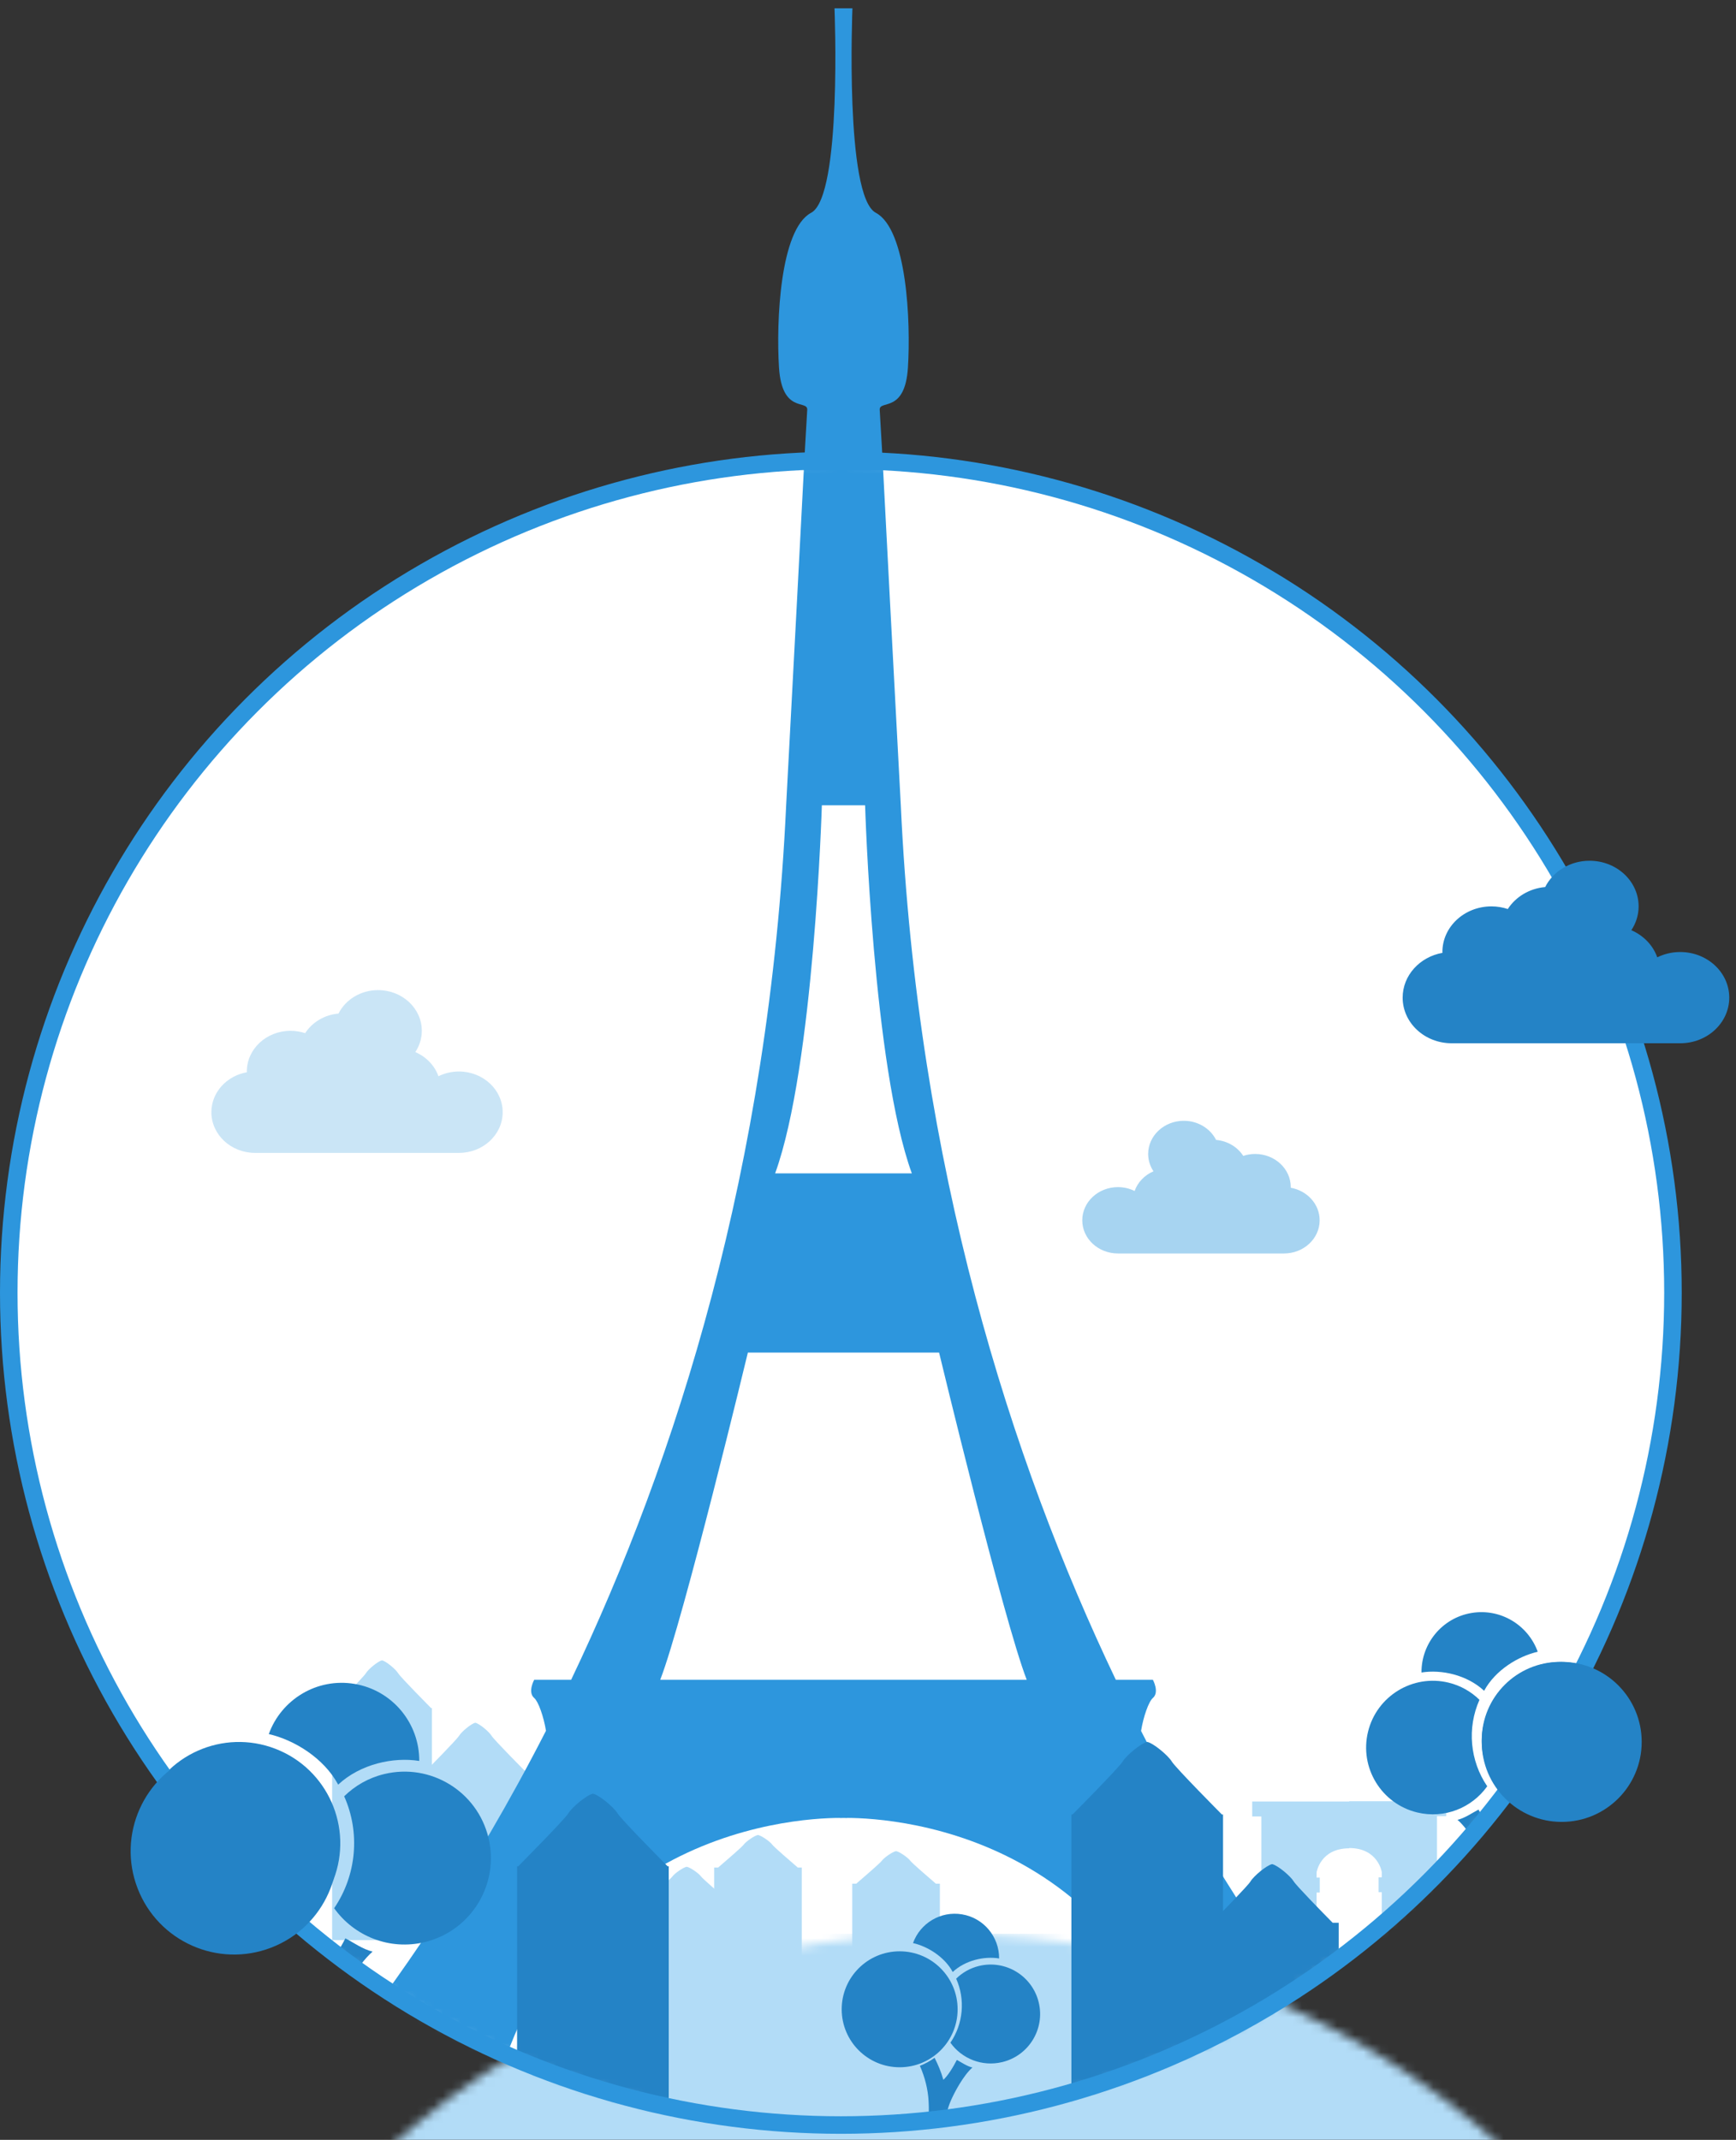<?xml version="1.0" encoding="UTF-8" standalone="no"?>
<svg width="198px" height="244px" viewBox="0 0 198 244" version="1.1" xmlns="http://www.w3.org/2000/svg" xmlns:xlink="http://www.w3.org/1999/xlink" xmlns:sketch="http://www.bohemiancoding.com/sketch/ns">
    <rect x="0" y="0" width="198" height="244" fill="#333333" stroke="none"/>
    <!-- Generator: Sketch 3.1.1 (8761) - http://www.bohemiancoding.com/sketch -->
    <title>landmarks_circles-fr</title>
    <desc>Created with Sketch.</desc>
    <defs>
        <ellipse id="path-1" cx="94.905" cy="94.905" rx="94.905" ry="94.905"></ellipse>
        <ellipse id="path-3" cx="94.905" cy="94.905" rx="94.905" ry="94.905"></ellipse>
        <ellipse id="path-5" cx="94.905" cy="94.905" rx="94.905" ry="94.905"></ellipse>
        <ellipse id="path-7" cx="94.905" cy="94.905" rx="94.905" ry="94.905"></ellipse>
        <ellipse id="path-9" cx="94.905" cy="94.905" rx="94.905" ry="94.905"></ellipse>
        <ellipse id="path-11" cx="94.905" cy="94.905" rx="94.905" ry="94.905"></ellipse>
        <ellipse id="path-13" cx="94.905" cy="94.905" rx="94.905" ry="94.905"></ellipse>
        <ellipse id="path-15" cx="94.905" cy="94.905" rx="94.905" ry="94.905"></ellipse>
        <ellipse id="path-17" cx="94.905" cy="94.905" rx="94.905" ry="94.905"></ellipse>
        <ellipse id="path-19" cx="94.905" cy="94.905" rx="94.905" ry="94.905"></ellipse>
        <ellipse id="path-21" cx="94.905" cy="94.905" rx="94.905" ry="94.905"></ellipse>
        <ellipse id="path-23" cx="94.905" cy="94.905" rx="94.905" ry="94.905"></ellipse>
        <ellipse id="path-25" cx="94.905" cy="94.905" rx="94.905" ry="94.905"></ellipse>
        <ellipse id="path-27" cx="94.905" cy="94.905" rx="94.905" ry="94.905"></ellipse>
        <ellipse id="path-29" cx="94.905" cy="94.905" rx="94.905" ry="94.905"></ellipse>
        <ellipse id="path-31" cx="94.905" cy="94.905" rx="94.905" ry="94.905"></ellipse>
        <ellipse id="path-33" cx="94.905" cy="94.905" rx="94.905" ry="94.905"></ellipse>
        <ellipse id="path-35" cx="94.905" cy="94.905" rx="94.905" ry="94.905"></ellipse>
        <ellipse id="path-37" cx="94.905" cy="94.905" rx="94.905" ry="94.905"></ellipse>
        <ellipse id="path-39" cx="94.905" cy="94.905" rx="94.905" ry="94.905"></ellipse>
        <ellipse id="path-41" cx="94.905" cy="94.905" rx="94.905" ry="94.905"></ellipse>
    </defs>
    <g id="Icons" stroke="none" stroke-width="1" fill="none" fill-rule="evenodd" sketch:type="MSPage">
        <g id="landmarks_circles-fr" sketch:type="MSLayerGroup" transform="translate(-57, -30.5)">
            <g id="Layer_1" transform="translate(58, 31)">
                <g id="Group" transform="translate(0, 52)">
                    <g id="XMLID_7_-link" fill="#FFFFFF" sketch:type="MSShapeGroup">
                        <ellipse id="XMLID_7_" cx="94.905" cy="94.905" rx="94.905" ry="94.905"></ellipse>
                    </g>
                    <g id="Clipped">
                        <mask id="mask-2" sketch:name="XMLID_7_" fill="white">
                            <use xlink:href="#path-1"></use>
                        </mask>
                        <g id="XMLID_7_"></g>
                        <rect id="Rectangle-path" fill="#B2DCF7" sketch:type="MSShapeGroup" mask="url(#mask-2)" x="12" y="168" width="166.021" height="23.75"></rect>
                    </g>
                    <g id="Clipped">
                        <mask id="mask-4" sketch:name="XMLID_7_" fill="white">
                            <use xlink:href="#path-3"></use>
                        </mask>
                        <g id="XMLID_7_"></g>
                        <rect id="Rectangle-path" fill="#B2DCF7" sketch:type="MSShapeGroup" mask="url(#mask-4)" x="9" y="130" width="11.379" height="19.109"></rect>
                    </g>
                    <g id="Clipped">
                        <mask id="mask-6" sketch:name="XMLID_7_" fill="white">
                            <use xlink:href="#path-5"></use>
                        </mask>
                        <g id="XMLID_7_"></g>
                        <rect id="Rectangle-path" fill="#DFF2FE" sketch:type="MSShapeGroup" mask="url(#mask-6)" x="23" y="120" width="11.379" height="39.548"></rect>
                    </g>
                    <g id="Clipped">
                        <mask id="mask-8" sketch:name="XMLID_7_" fill="white">
                            <use xlink:href="#path-7"></use>
                        </mask>
                        <g id="XMLID_7_"></g>
                        <rect id="Rectangle-path" fill="#DFF2FE" sketch:type="MSShapeGroup" mask="url(#mask-8)" x="135" y="139" width="11.379" height="39.548"></rect>
                    </g>
                    <g id="Clipped">
                        <mask id="mask-10" sketch:name="XMLID_7_" fill="white">
                            <use xlink:href="#path-9"></use>
                        </mask>
                        <g id="XMLID_7_"></g>
                        <path d="M58.817,149.386 C58.817,149.386 55.336,145.878 55.059,145.416 C54.782,144.954 53.674,144.031 53.213,143.939 C52.751,144.031 51.644,144.955 51.367,145.416 C51.09,145.878 47.609,149.386 47.609,149.386 L47.524,149.386 L47.524,175.845 L58.903,175.845 L58.903,149.386 L58.817,149.386 L58.817,149.386 Z" id="Shape" fill="#B2DCF7" sketch:type="MSShapeGroup" mask="url(#mask-10)"></path>
                    </g>
                    <g id="Clipped">
                        <mask id="mask-12" sketch:name="XMLID_7_" fill="white">
                            <use xlink:href="#path-11"></use>
                        </mask>
                        <g id="XMLID_7_"></g>
                        <path d="M48.173,142.27 C48.173,142.27 44.692,138.762 44.415,138.3 C44.138,137.838 43.03,136.915 42.569,136.823 C42.107,136.915 41,137.839 40.723,138.3 C40.446,138.762 36.965,142.27 36.965,142.27 L36.88,142.27 L36.88,168.729 L48.259,168.729 L48.259,142.27 L48.173,142.27 L48.173,142.27 Z" id="Shape" fill="#B2DCF7" sketch:type="MSShapeGroup" mask="url(#mask-12)"></path>
                    </g>
                    <g id="Clipped">
                        <mask id="mask-14" sketch:name="XMLID_7_" fill="white">
                            <use xlink:href="#path-13"></use>
                        </mask>
                        <g id="XMLID_7_"></g>
                        <path d="M81.87,164.075 C81.048,163.371 79.137,161.723 78.947,161.455 C78.704,161.113 77.731,160.429 77.325,160.36 C76.92,160.428 75.947,161.113 75.703,161.455 C75.513,161.723 73.602,163.37 72.78,164.075 L72.328,164.075 L72.328,178.238 L82.322,178.238 L82.322,164.075 L81.87,164.075 L81.87,164.075 Z" id="Shape" fill="#B2DCF7" sketch:type="MSShapeGroup" mask="url(#mask-14)"></path>
                    </g>
                    <g id="Clipped">
                        <mask id="mask-16" sketch:name="XMLID_7_" fill="white">
                            <use xlink:href="#path-15"></use>
                        </mask>
                        <g id="XMLID_7_"></g>
                        <path d="M89.995,160.45 C89.173,159.746 87.262,158.098 87.072,157.83 C86.829,157.488 85.856,156.804 85.45,156.735 C85.045,156.803 84.072,157.488 83.828,157.83 C83.638,158.098 81.727,159.745 80.905,160.45 L80.453,160.45 L80.453,174.613 L90.447,174.613 L90.447,160.45 L89.995,160.45 L89.995,160.45 Z" id="Shape" fill="#B2DCF7" sketch:type="MSShapeGroup" mask="url(#mask-16)"></path>
                    </g>
                    <g id="Clipped">
                        <mask id="mask-18" sketch:name="XMLID_7_" fill="white">
                            <use xlink:href="#path-17"></use>
                        </mask>
                        <g id="XMLID_7_"></g>
                        <path d="M105.745,162.291 C104.923,161.587 103.012,159.939 102.822,159.671 C102.579,159.329 101.606,158.645 101.2,158.576 C100.795,158.644 99.822,159.329 99.578,159.671 C99.388,159.939 97.477,161.586 96.655,162.291 L96.203,162.291 L96.203,176.454 L106.197,176.454 L106.197,162.291 L105.745,162.291 L105.745,162.291 Z" id="Shape" fill="#B2DCF7" sketch:type="MSShapeGroup" mask="url(#mask-18)"></path>
                    </g>
                    <g id="Clipped">
                        <mask id="mask-20" sketch:name="XMLID_7_" fill="white">
                            <use xlink:href="#path-19"></use>
                        </mask>
                        <g id="XMLID_7_"></g>
                        <path d="M162.899,154.589 L163.944,154.589 L163.944,152.886 L152.882,152.886 L152.882,152.919 L141.82,152.919 L141.82,154.622 L142.865,154.622 L142.865,160.993 L142.865,161.594 L142.123,161.594 L142.123,163.297 L142.865,163.297 L142.865,166.033 L142.123,166.033 L142.123,167.736 L142.865,167.736 L142.865,169.483 L142.123,169.483 L142.123,171.186 L149.526,171.186 L149.526,169.483 L149.165,169.483 L149.165,167.736 L149.526,167.736 L149.526,166.033 L149.165,166.033 L149.165,163.297 L149.526,163.297 L149.526,161.594 L149.165,161.594 L149.165,160.993 C149.165,160.993 149.578,158.257 152.881,158.257 L152.881,158.224 C156.184,158.224 156.597,160.96 156.597,160.96 L156.597,161.561 L156.236,161.561 L156.236,163.264 L156.597,163.264 L156.597,166 L156.236,166 L156.236,167.703 L156.597,167.703 L156.597,170.302 L162.897,170.302 L162.897,167.703 L163.639,167.703 L163.639,166 L162.897,166 L162.897,163.264 L163.639,163.264 L163.639,161.561 L162.897,161.561 L162.897,160.96 L162.897,154.589 L162.899,154.589 Z" id="Shape" fill="#B2DCF7" sketch:type="MSShapeGroup" mask="url(#mask-20)"></path>
                    </g>
                    <g id="Clipped">
                        <mask id="mask-22" sketch:name="XMLID_7_" fill="white">
                            <use xlink:href="#path-21"></use>
                        </mask>
                        <g id="XMLID_7_"></g>
                        <path d="M129.144,144.87 C129.408,143.247 130.012,141.525 130.491,141.114 C131.268,140.448 130.491,139.036 130.491,139.036 L126.263,139.036 C114.283,113.958 103.656,80.618 101.741,39.322 C101.741,39.322 99.335,-5.76 99.335,-6.871 C99.335,-7.982 102.222,-6.427 102.555,-11.646 C102.888,-16.865 102.444,-27.414 98.891,-29.301 C95.338,-31.189 96.226,-52.619 96.226,-52.619 L95.624,-52.619 L94.782,-52.619 L94.18,-52.619 C94.18,-52.619 95.068,-31.188 91.515,-29.301 C87.962,-27.413 87.518,-16.865 87.851,-11.646 C88.184,-6.427 91.071,-7.982 91.071,-6.871 C91.071,-5.76 88.665,39.322 88.665,39.322 C86.75,80.618 76.123,113.958 64.143,139.036 L59.928,139.036 C59.928,139.036 59.151,140.448 59.928,141.114 C60.406,141.523 61.006,143.233 61.272,144.851 C44.331,177.988 25.891,195 25.891,195 L53.651,195 C58.705,156.592 89.325,154.801 94.782,154.789 L94.782,154.803 C94.782,154.803 94.929,154.795 95.203,154.791 C95.477,154.795 95.624,154.803 95.624,154.803 L95.624,154.789 C101.081,154.801 131.702,156.592 136.756,195 L164.516,195 C164.515,195.001 146.082,177.996 129.144,144.87 L129.144,144.87 Z M92.737,39.323 L94.782,39.323 L95.624,39.323 L97.669,39.323 C97.669,39.323 98.557,69.082 102.999,81.296 L95.624,81.296 L94.782,81.296 L87.407,81.296 C91.849,69.081 92.737,39.323 92.737,39.323 L92.737,39.323 Z M95.624,139.037 L94.782,139.037 L74.317,139.037 L74.304,139.037 C76.969,132.153 84.298,101.728 84.298,101.728 L94.782,101.728 L95.624,101.728 L106.108,101.728 C106.108,101.728 113.437,132.153 116.102,139.037 L95.624,139.037 L95.624,139.037 Z" id="Shape" fill="#2D96DD" sketch:type="MSShapeGroup" mask="url(#mask-22)"></path>
                    </g>
                    <g id="Clipped">
                        <mask id="mask-24" sketch:name="XMLID_7_" fill="white">
                            <use xlink:href="#path-23"></use>
                        </mask>
                        <g id="XMLID_7_"></g>
                        <rect id="Rectangle-path" fill="#2483C6" sketch:type="MSShapeGroup" mask="url(#mask-24)" x="114" y="173" width="12.423" height="29.048"></rect>
                    </g>
                    <g id="Clipped">
                        <mask id="mask-26" sketch:name="XMLID_7_" fill="white">
                            <use xlink:href="#path-25"></use>
                        </mask>
                        <g id="XMLID_7_"></g>
                        <rect id="Rectangle-path" fill="#2483C6" sketch:type="MSShapeGroup" mask="url(#mask-26)" x="74" y="174" width="12.423" height="29.048"></rect>
                    </g>
                    <g id="Clipped">
                        <mask id="mask-28" sketch:name="XMLID_7_" fill="white">
                            <use xlink:href="#path-27"></use>
                        </mask>
                        <g id="XMLID_7_"></g>
                        <rect id="Rectangle-path" fill="#2483C6" sketch:type="MSShapeGroup" mask="url(#mask-28)" x="45" y="168" width="17.296" height="40.22"></rect>
                    </g>
                    <g id="Clipped">
                        <mask id="mask-30" sketch:name="XMLID_7_" fill="white">
                            <use xlink:href="#path-29"></use>
                        </mask>
                        <g id="XMLID_7_"></g>
                        <g id="Group" mask="url(#mask-30)" fill="#2483C6" sketch:type="MSShapeGroup">
                            <g transform="translate(15, 139)" id="Shape">
                                <path d="M17.764,37.781 C17.907,40.48 17.715,43.738 17.057,47.627 C17.887,47.805 20.741,47.818 21.741,47.559 C20.75,44.333 20.827,40.886 22.139,37.764 C22.862,36.045 24.739,32.538 26.498,31.035 C25.377,30.766 24.331,30.009 23.393,29.52 C22.629,31.006 21.569,32.734 20.701,33.476 C20.274,31.921 19.639,30.438 18.953,29.09 C18.055,29.741 17.074,30.281 16.024,30.693 C17.03,32.964 17.638,35.387 17.764,37.781 L17.764,37.781 Z"></path>
                                <path d="M39.712,18.05 C38.43,12.76 33.105,9.508 27.813,10.79 C26.027,11.222 24.481,12.124 23.255,13.324 C25.106,17.468 24.673,22.324 22.111,26.086 C24.379,29.266 28.423,30.923 32.45,29.949 C37.742,28.668 40.992,23.341 39.712,18.05 L39.712,18.05 Z"></path>
                                <path d="M0.474,14.534 C-1.819,20.487 1.148,27.175 7.102,29.467 C13.055,31.761 19.743,28.792 22.037,22.837 C24.33,16.886 21.361,10.198 15.406,7.905 C9.454,5.611 2.767,8.579 0.474,14.534 L0.474,14.534 Z"></path>
                                <path d="M22.57,11.993 C25.097,9.643 28.857,8.82 31.817,9.293 C31.846,5.022 28.783,1.237 24.434,0.507 C20.148,-0.212 16.082,2.285 14.656,6.23 C17.516,6.881 20.925,8.938 22.57,11.993 L22.57,11.993 Z"></path>
                            </g>
                        </g>
                    </g>
                    <g id="Clipped">
                        <mask id="mask-32" sketch:name="XMLID_7_" fill="white">
                            <use xlink:href="#path-31"></use>
                        </mask>
                        <g id="XMLID_7_"></g>
                        <g id="Group" mask="url(#mask-32)" fill="#2483C6" sketch:type="MSShapeGroup">
                            <g transform="translate(95, 166)">
                                <path d="M9.913,21.113 C9.995,22.657 9.885,24.521 9.508,26.747 C9.983,26.849 11.616,26.856 12.188,26.708 C11.621,24.862 11.665,22.89 12.416,21.103 C12.83,20.12 13.904,18.112 14.91,17.253 C14.268,17.099 13.67,16.666 13.133,16.386 C12.696,17.236 12.089,18.225 11.593,18.65 C11.349,17.76 10.985,16.912 10.593,16.141 C10.079,16.514 9.518,16.823 8.917,17.058 C9.493,18.357 9.841,19.743 9.913,21.113 L9.913,21.113 Z" id="Shape"></path>
                                <path d="M22.472,9.823 C21.738,6.796 18.691,4.935 15.664,5.669 C14.642,5.916 13.757,6.432 13.056,7.119 C14.115,9.49 13.867,12.269 12.401,14.421 C13.698,16.24 16.012,17.189 18.317,16.631 C21.345,15.898 23.204,12.85 22.472,9.823 L22.472,9.823 Z" id="Shape"></path>
                                <ellipse id="Oval" cx="6.611" cy="10.611" rx="6.611" ry="6.611"></ellipse>
                                <path d="M12.663,6.357 C14.109,5.012 16.26,4.541 17.954,4.812 C17.97,2.368 16.218,0.202 13.729,-0.215 C11.276,-0.626 8.95,0.803 8.134,3.06 C9.771,3.432 11.722,4.609 12.663,6.357 L12.663,6.357 Z" id="Shape"></path>
                            </g>
                        </g>
                    </g>
                    <g id="Clipped">
                        <mask id="mask-34" sketch:name="XMLID_7_" fill="white">
                            <use xlink:href="#path-33"></use>
                        </mask>
                        <g id="XMLID_7_"></g>
                        <g id="Group" mask="url(#mask-34)" fill="#2483C6" sketch:type="MSShapeGroup">
                            <g transform="translate(155, 131)">
                                <path d="M16.985,29.219 C16.875,31.304 17.023,33.821 17.531,36.826 C16.89,36.964 14.685,36.973 13.912,36.774 C14.677,34.282 14.618,31.619 13.604,29.207 C13.045,27.879 11.595,25.169 10.236,24.008 C11.102,23.8 11.91,23.215 12.635,22.838 C13.225,23.986 14.044,25.321 14.715,25.895 C15.045,24.694 15.536,23.548 16.065,22.507 C16.759,23.01 17.517,23.427 18.328,23.745 C17.552,25.497 17.083,27.369 16.985,29.219 L16.985,29.219 Z" id="Shape"></path>
                                <path d="M0.028,13.975 C1.019,9.888 5.133,7.375 9.221,8.366 C10.601,8.7 11.795,9.397 12.742,10.323 C11.312,13.525 11.647,17.276 13.626,20.183 C11.874,22.64 8.75,23.92 5.638,23.167 C1.55,22.178 -0.961,18.063 0.028,13.975 L0.028,13.975 Z" id="Shape"></path>
                                <ellipse id="Oval" cx="21.926" cy="14.926" rx="8.926" ry="8.926"></ellipse>
                                <path d="M13.272,9.295 C11.32,7.479 8.415,6.843 6.128,7.209 C6.106,3.909 8.472,0.985 11.832,0.421 C15.144,-0.134 18.285,1.795 19.387,4.843 C17.176,5.346 14.543,6.935 13.272,9.295 L13.272,9.295 Z" id="Shape"></path>
                            </g>
                        </g>
                    </g>
                    <g id="Clipped">
                        <mask id="mask-36" sketch:name="XMLID_7_" fill="white">
                            <use xlink:href="#path-35"></use>
                        </mask>
                        <g id="XMLID_7_"></g>
                        <path d="M138.366,154.401 C138.366,154.401 133.075,149.069 132.654,148.367 C132.233,147.665 130.549,146.262 129.847,146.122 C129.145,146.262 127.461,147.666 127.04,148.367 C126.619,149.069 121.328,154.401 121.328,154.401 L121.198,154.401 L121.198,194.621 L138.494,194.621 L138.494,154.401 L138.366,154.401 L138.366,154.401 Z" id="Shape" fill="#2483C6" sketch:type="MSShapeGroup" mask="url(#mask-36)"></path>
                    </g>
                    <g id="Clipped">
                        <mask id="mask-38" sketch:name="XMLID_7_" fill="white">
                            <use xlink:href="#path-37"></use>
                        </mask>
                        <g id="XMLID_7_"></g>
                        <path d="M75.145,160.304 C75.145,160.304 69.854,154.972 69.433,154.27 C69.012,153.568 67.328,152.165 66.626,152.025 C65.924,152.165 64.24,153.569 63.819,154.27 C63.398,154.972 58.107,160.304 58.107,160.304 L57.977,160.304 L57.977,200.524 L75.273,200.524 L75.273,160.304 L75.145,160.304 L75.145,160.304 Z" id="Shape" fill="#2483C6" sketch:type="MSShapeGroup" mask="url(#mask-38)"></path>
                    </g>
                    <g id="Clipped">
                        <mask id="mask-40" sketch:name="XMLID_7_" fill="white">
                            <use xlink:href="#path-39"></use>
                        </mask>
                        <g id="XMLID_7_"></g>
                        <path d="M151,166.749 C149.75,165.48 146.846,162.512 146.556,162.03 C146.186,161.414 144.707,160.181 144.091,160.058 C143.475,160.181 141.996,161.414 141.626,162.03 C141.337,162.513 138.433,165.48 137.183,166.749 L136.496,166.749 L136.496,192.262 L151.687,192.262 L151.687,166.749 L151,166.749 L151,166.749 Z" id="Shape" fill="#2483C6" sketch:type="MSShapeGroup" mask="url(#mask-40)"></path>
                    </g>
                    <g id="Clipped">
                        <mask id="mask-42" sketch:name="XMLID_7_" fill="white">
                            <use xlink:href="#path-41"></use>
                        </mask>
                        <g id="XMLID_7_"></g>
                        <path d="M51.342,69.679 C50.498,69.679 49.704,69.876 49.007,70.22 C48.575,68.996 47.611,68 46.37,67.463 C46.837,66.757 47.111,65.929 47.111,65.039 C47.111,62.476 44.877,60.398 42.121,60.398 C40.122,60.398 38.402,61.494 37.606,63.073 C35.988,63.215 34.599,64.076 33.803,65.308 C33.282,65.137 32.725,65.039 32.141,65.039 C29.385,65.039 27.151,67.117 27.151,69.68 C27.151,69.709 27.155,69.737 27.156,69.765 C24.851,70.175 23.109,72.057 23.109,74.32 C23.109,76.883 25.343,78.961 28.099,78.961 L51.343,78.961 C54.099,78.961 56.333,76.883 56.333,74.32 C56.332,71.756 54.098,69.679 51.342,69.679 L51.342,69.679 Z" id="Shape" opacity="0.6" fill="#6CB8E7" sketch:type="MSShapeGroup" mask="url(#mask-42)"></path>
                    </g>
                    <g id="XMLID_7_-link" stroke="#2D96DD" stroke-width="2" sketch:type="MSShapeGroup">
                        <ellipse id="XMLID_7_" cx="94.905" cy="94.905" rx="94.905" ry="94.905"></ellipse>
                    </g>
                </g>
                <circle id="Oval" fill="#2483C6" sketch:type="MSShapeGroup" cx="177.122" cy="198.122" r="9.122"></circle>
                <path d="M36.698,206.338 C39.038,212.414 36.01,219.24 29.933,221.58 C23.857,223.921 17.031,220.891 14.69,214.813 C12.35,208.739 15.379,201.913 21.458,199.572 C27.532,197.231 34.357,200.26 36.698,206.338 L36.698,206.338 Z" id="Shape" fill="#2483C6" sketch:type="MSShapeGroup"></path>
                <path d="M190.638,108.055 C189.692,108.055 188.801,108.275 188.02,108.661 C187.536,107.289 186.455,106.172 185.063,105.569 C185.586,104.777 185.893,103.849 185.893,102.851 C185.893,99.977 183.388,97.648 180.298,97.648 C178.056,97.648 176.128,98.877 175.235,100.647 C173.421,100.806 171.864,101.772 170.971,103.153 C170.387,102.961 169.762,102.851 169.108,102.851 C166.018,102.851 163.513,105.18 163.513,108.054 C163.513,108.086 163.518,108.118 163.518,108.15 C160.934,108.61 158.98,110.72 158.98,113.257 C158.98,116.131 161.485,118.46 164.575,118.46 L190.636,118.46 C193.726,118.46 196.231,116.13 196.231,113.257 C196.231,110.384 193.727,108.055 190.638,108.055 L190.638,108.055 Z" id="Shape" fill="#2483C6" sketch:type="MSShapeGroup"></path>
                <path d="M126.506,134.863 C127.194,134.863 127.841,135.023 128.409,135.304 C128.761,134.307 129.546,133.495 130.558,133.057 C130.178,132.482 129.954,131.807 129.954,131.082 C129.954,128.993 131.775,127.3 134.02,127.3 C135.649,127.3 137.051,128.193 137.7,129.48 C139.018,129.595 140.15,130.297 140.799,131.301 C141.223,131.161 141.678,131.082 142.153,131.082 C144.399,131.082 146.219,132.775 146.219,134.864 C146.219,134.887 146.216,134.91 146.215,134.934 C148.093,135.268 149.513,136.802 149.513,138.646 C149.513,140.735 147.692,142.428 145.447,142.428 L126.505,142.428 C124.259,142.428 122.439,140.735 122.439,138.646 C122.439,136.557 124.26,134.863 126.506,134.863 L126.506,134.863 Z" id="Shape" opacity="0.6" fill="#6CB8E7" sketch:type="MSShapeGroup"></path>
                <path d="M91.071,46.193 C91.071,46.452 90.88,49.203 90.679,53.125 L99.726,53.125 C99.525,49.203 99.334,46.452 99.334,46.193 C99.334,45.083 102.221,46.637 102.554,41.418 C102.887,36.199 102.443,25.65 98.89,23.763 C95.337,21.876 96.225,0.445 96.225,0.445 L95.623,0.445 L94.781,0.445 L94.179,0.445 C94.179,0.445 95.067,21.876 91.514,23.763 C87.961,25.65 87.517,36.199 87.85,41.418 C88.183,46.637 91.071,45.082 91.071,46.193 L91.071,46.193 Z" id="Shape" fill="#2D96DD" sketch:type="MSShapeGroup"></path>
            </g>
            <g id="Yellow"></g>
            <g id="Blue"></g>
            <g id="Red"></g>
        </g>
    </g>
</svg>